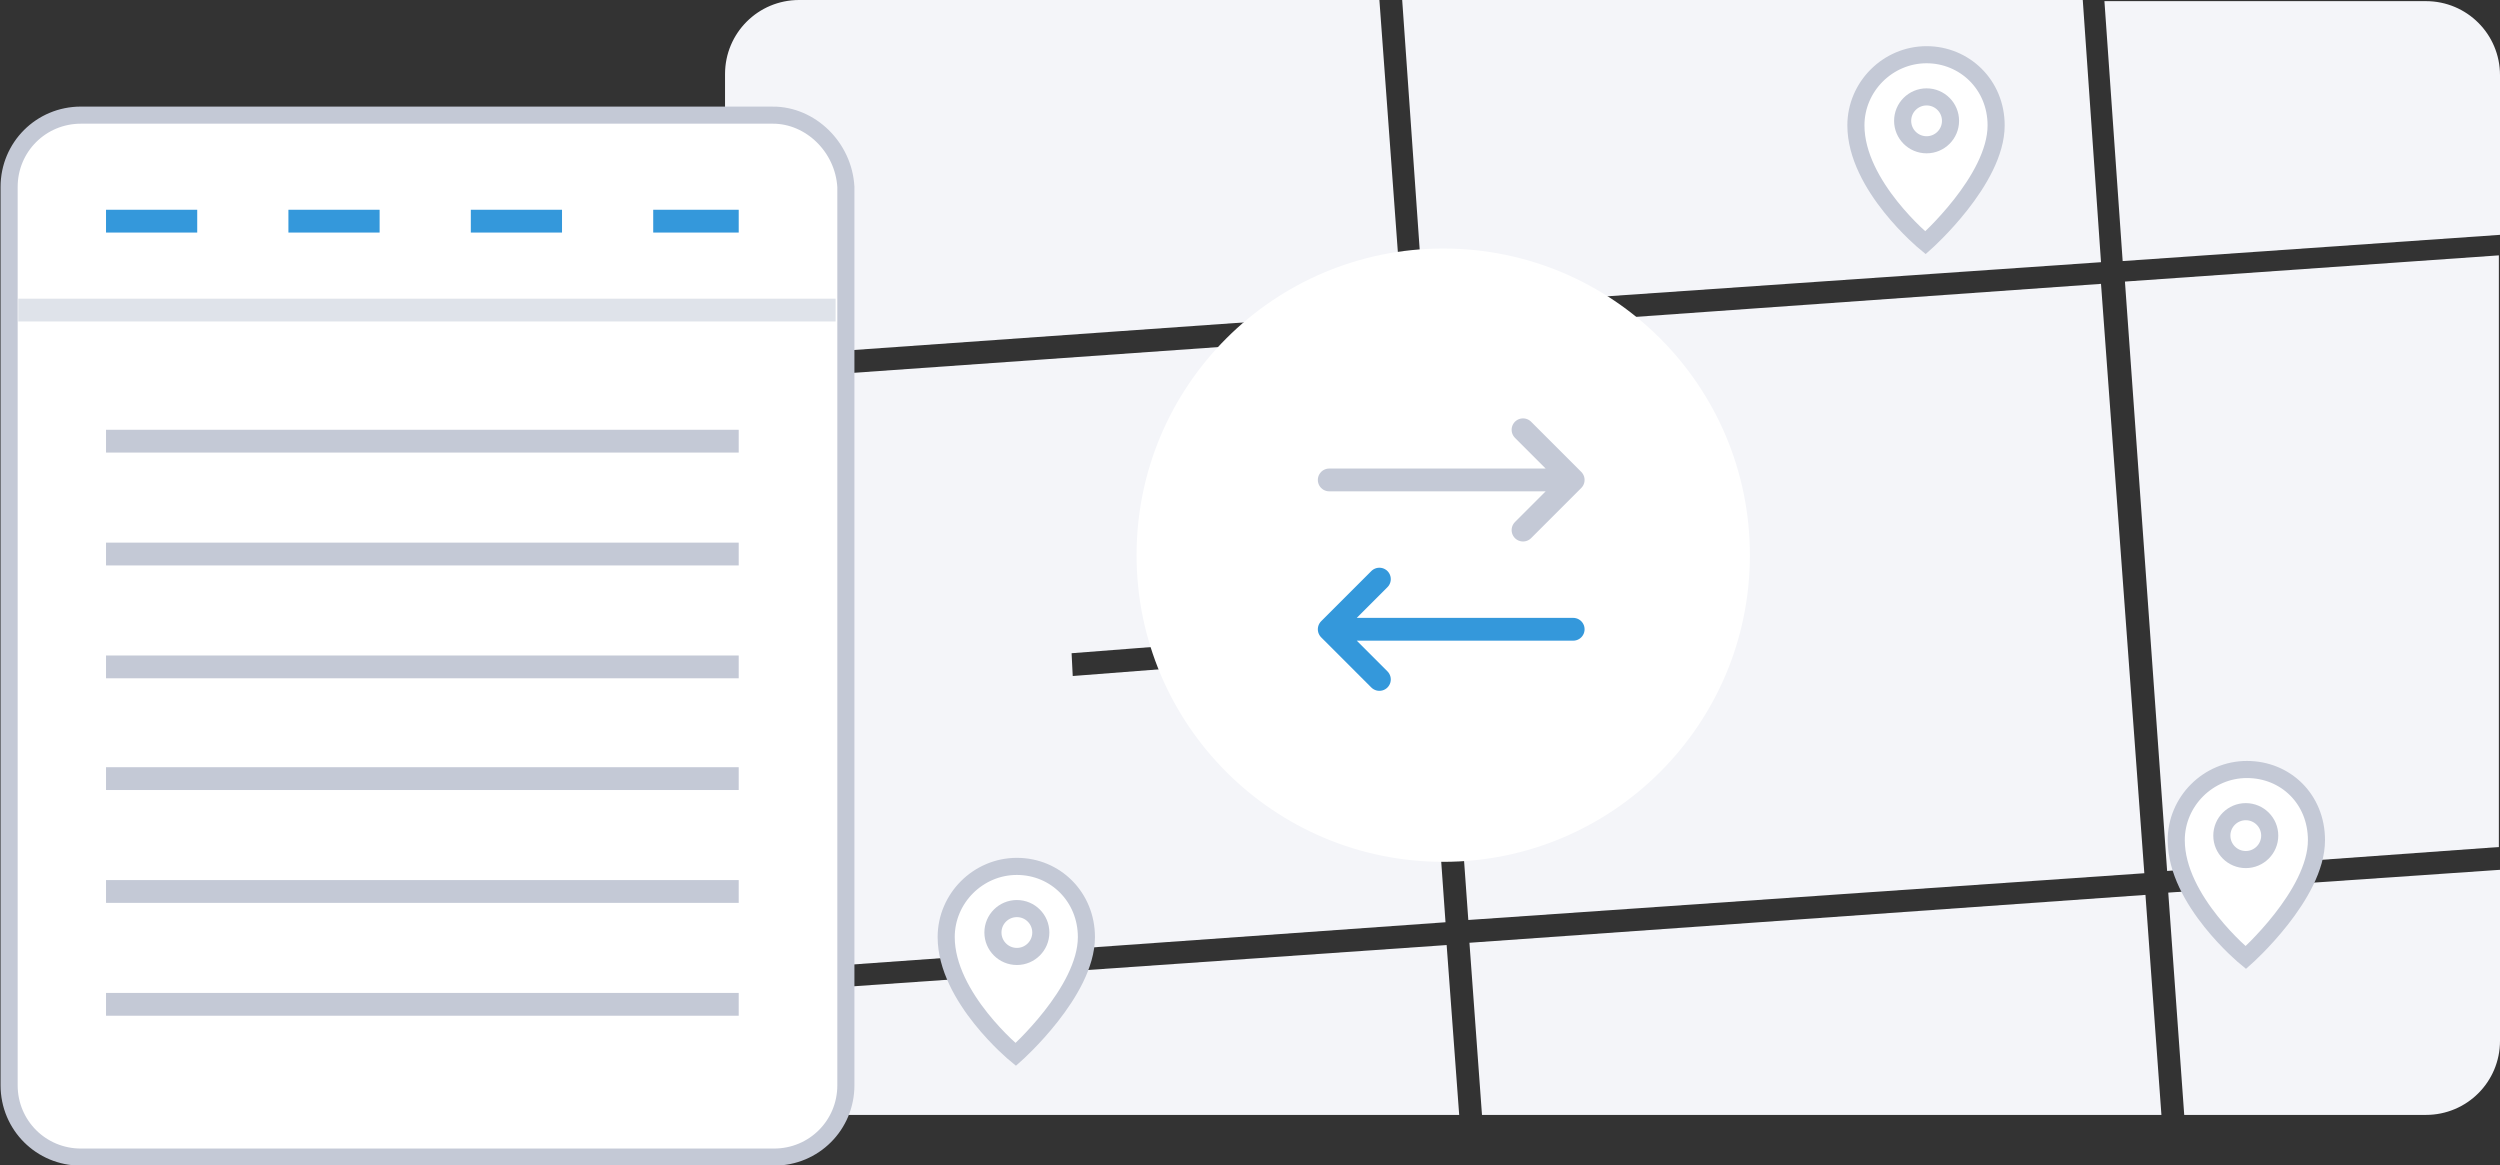 <svg xmlns="http://www.w3.org/2000/svg" id="Слой_1" viewBox="0 0 219.3 102.2">
    <rect x="0" y="0" width="219.3" height="102.2" fill="#333333" stroke="none"/>
    <style>
        .st0,.st1,.st2{fill-rule:evenodd;clip-rule:evenodd;fill:#e4e7ec}.st1,.st2{fill:#f4f5f9}.st2{fill:#fff;stroke:#c4c9d6;stroke-width:1.5}.st3,.st4,.st5{fill:none;stroke:#c4c9d6;stroke-width:2}.st4,.st5{stroke:#dfe3ea}.st5{stroke:#3498db;stroke-dasharray:8,8}.st6{fill:#fff;stroke:#c4c9d6;stroke-width:1.5}.st7{fill-rule:evenodd;clip-rule:evenodd;fill:#fff}.st8,.st9{fill:none;stroke:#c4c9d6;stroke-width:2;stroke-linecap:round;stroke-linejoin:round}.st9{stroke:#3498db}
    </style>
    <path d="M65.3 80.5h28v1.4h-28v-1.4zM91.8 40l1.8 1.8c.2.2.5.2.7 0s.2-.5 0-.7l-1.8-1.8 1.8-1.8c.2-.2.2-.5 0-.7s-.5-.2-.7 0l-1.9 1.9L90 37c-.2-.2-.5-.2-.7 0s-.2.5 0 .7l1.8 1.8-1.7 1.8c-.2.2-.2.5 0 .7s.5.2.7 0l1.7-2z" class="st0"/>
    <path d="M125.1 56.9l-31 2.4-.1-2 31-2.4-1.9-25.6-59.5 4.2v51.9l63.2-4.5zM123 0l1.9 27.1 59.4-4.1-1.6-23zM189.6 97.8l-1.4-19.3-59.3 4.2 1.1 15.1zM125.1 29.1l3.7 51.6 59.3-4.1-3.8-51.7zM219.2 22.4l-32.8 2.3 3.7 51.7 29.1-2.1zM190.2 78.3l1.4 19.5h21.2c3.6 0 6.5-2.9 6.5-6.5v-15l-29.1 2zM126.9 82.9l-63.3 4.4v10.5H128zM186.2 22.9l33.1-2.3v-14c0-3.6-2.9-6.5-6.5-6.5h-28.2l1.6 22.8zM123 27.3L121 0H70.1c-3.6 0-6.5 2.9-6.5 6.5v25l59.4-4.2z" class="st1"/>
    <g>
        <path d="M67.8 10.1H7.1c-3.5 0-6.3 2.8-6.3 6.3v78.8c0 3.5 2.8 6.3 6.3 6.3h60.8c3.5 0 6.3-2.8 6.3-6.3V16.4c-.2-3.5-3.1-6.3-6.4-6.3z" class="st2"/>
        <path d="M9.3 48.6h55.5M9.3 38.7h55.5" class="st3"/>
        <path d="M1.6 27.2h71.7" class="st4"/>
        <path d="M9.3 19.4h55.5" class="st5"/>
        <path d="M9.3 58.5h55.5M9.3 68.3h55.5M9.3 78.2h55.5M9.3 88.1h55.5" class="st3"/>
    </g>
    <g>
        <path d="M175.1 11c0 4.8-6.2 10.3-6.2 10.3s-6.1-5-6.1-10.3c0-3.4 2.8-6.2 6.2-6.2 3.3 0 6.1 2.6 6.1 6.2z" class="st6"/>
        <circle cx="169" cy="10.6" r="2.1" class="st6"/>
    </g>
    <g>
        <path d="M203.2 73.7c0 4.8-6.2 10.3-6.2 10.3s-6.1-5-6.1-10.3c0-3.4 2.8-6.2 6.2-6.2s6.1 2.6 6.1 6.2z" class="st6"/>
        <circle cx="197" cy="73.3" r="2.1" class="st6"/>
    </g>
    <g>
        <path d="M95.3 82.2c0 4.8-6.2 10.3-6.2 10.3s-6.1-5-6.1-10.3c0-3.4 2.8-6.2 6.2-6.2s6.1 2.7 6.1 6.2z" class="st6"/>
        <circle cx="89.2" cy="81.8" r="2.1" class="st6"/>
    </g>
    <g>
        <circle cx="126.6" cy="48.7" r="26.9" class="st7"/>
        <path d="M116.6 42.1H138M133.6 37.7l4.4 4.4-4.4 4.4" class="st8"/>
        <g>
            <path d="M138 55.2h-21.4M121 50.8l-4.4 4.4 4.4 4.4" class="st9"/>
        </g>
    </g>
</svg>

